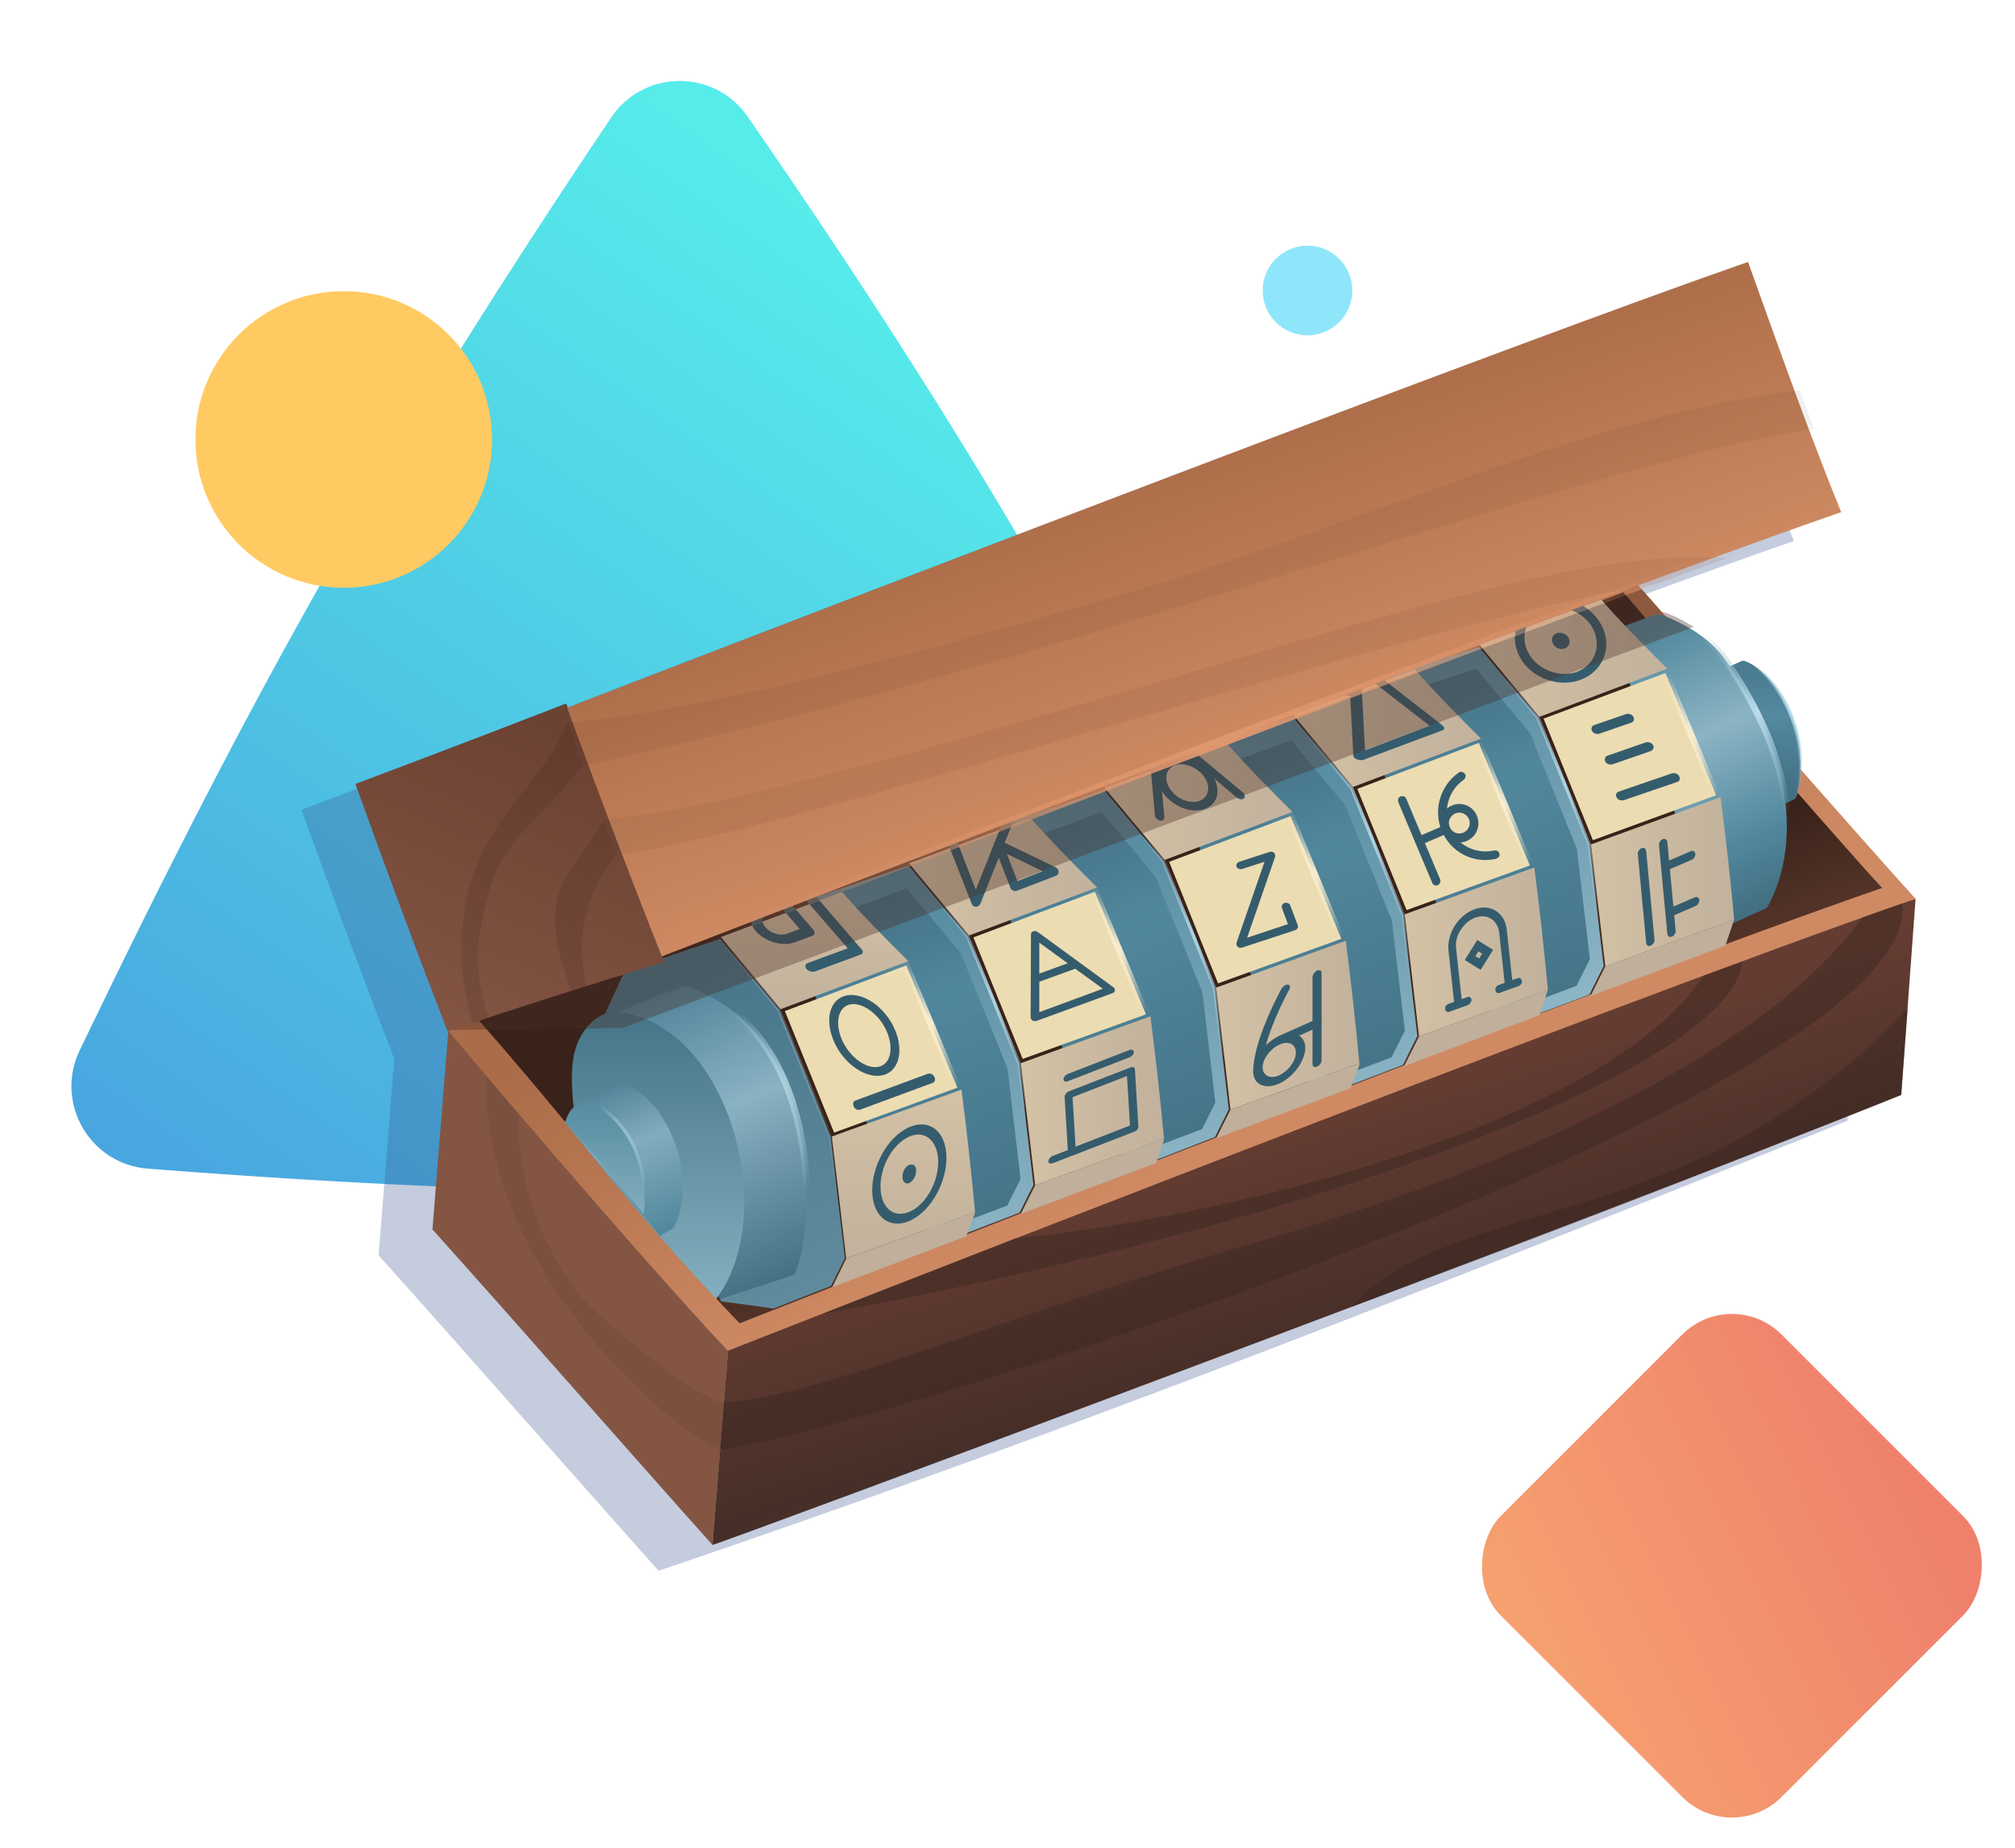 <svg width="603" height="553" viewBox="0 0 603 553" fill="none" xmlns="http://www.w3.org/2000/svg">
<path d="M385.721 312.54C393.404 328.123 383.086 346.575 365.782 348.133C246.732 358.848 166.113 359.199 44.221 349.753C26.86 348.408 16.296 330.026 23.846 314.335C76.826 204.239 116.51 134.069 182.895 35.182C192.611 20.709 213.832 20.559 223.738 34.903C289.865 130.662 330.411 200.366 385.721 312.54Z" fill="url(#paint0_linear)"/>
<rect x="518.281" y="384.54" width="118.87" height="118.87" rx="21" transform="rotate(45 518.281 384.54)" fill="url(#paint1_linear)"/>
<path d="M102.862 175.907C78.349 175.907 58.478 156.036 58.478 131.523C58.478 107.01 78.349 87.139 102.862 87.139C127.375 87.139 147.246 107.01 147.246 131.523C147.246 156.036 127.375 175.907 102.862 175.907Z" fill="#FFCA62"/>
<path d="M391.273 100.357C383.863 100.357 377.855 94.35 377.855 86.939C377.855 79.528 383.863 73.521 391.273 73.521C398.684 73.521 404.691 79.528 404.691 86.939C404.691 94.35 398.684 100.357 391.273 100.357Z" fill="#8FE6FA"/>
<g style="mix-blend-mode:multiply" opacity="0.3" filter="url(#filter0_f)">
<path d="M507.899 84.228C440.617 107.522 250.533 180.458 151.702 218.679L151.774 218.877C121.334 230.669 98.689 239.179 92.146 241.638L92.144 241.639L92.143 241.639L92.122 241.647C90.958 242.085 90.31 242.328 90.226 242.362C99.091 266.939 108.18 291.516 117.601 315.871L117.29 315.986L117.644 315.982L117.817 316.428L118.015 316.663L113.294 375.681C128.184 392.281 143.404 409.506 158.58 426.681L158.587 426.689C171.529 441.336 184.438 455.946 197.085 470.102C322.376 427.667 434.771 382.969 550.873 336.215L552.85 335.431L554.758 309.756L554.705 309.811L557.127 276.738C552.753 271.963 538.64 256.039 523.156 238.51C523.676 228.349 520.184 217.9 513.252 210.248C511.217 208.099 509.068 206.177 506.354 205.159C505.676 204.933 504.997 204.933 504.545 205.272L502.174 206.323C501.096 204.713 499.968 203.152 498.665 201.767C496.401 199.244 493.692 197.128 490.772 195.334L490.781 195.331C490.675 195.269 490.57 195.207 490.466 195.146L490.362 195.085C489.762 194.725 489.153 194.378 488.538 194.044C485.985 192.623 483.817 191.594 481.982 191.065C481.701 190.98 481.417 190.907 481.134 190.848C478.701 188.085 476.684 185.794 475.207 184.115L479.664 182.475L479.852 182.446C479.789 182.474 479.812 182.472 479.932 182.434L479.852 182.446C480.789 182.027 500.732 174.775 500.732 174.775L500.729 174.775C514.448 169.795 526.679 165.432 536.847 161.913C533.418 153.532 530.041 144.842 526.723 136.039C526.023 134.09 523.599 127.633 522.741 125.349C518.671 114.311 514.7 103.218 510.843 92.447C509.854 89.684 508.873 86.942 507.899 84.228Z" fill="#395590"/>
</g>
<path d="M573.247 269L217.842 404.242C185.866 370.184 160.562 340.254 133.938 308.69L488.552 173.222C488.552 173.222 562.166 256.9 573.247 269Z" fill="url(#paint2_linear)"/>
<path d="M142.691 304.722C167.81 332.879 195.089 369.016 221.345 396.033C223.619 395.121 470.494 297.882 563.243 265.736C555.059 257.186 493.454 186.394 485.839 177.274L142.691 304.722Z" fill="url(#paint3_linear)"/>
<path d="M534.253 240.48C532.81 227.895 527.449 217.868 521.871 207.437C520.463 204.803 519.041 202.144 517.665 199.41L520.868 197.991L520.92 197.968L520.966 197.934C521.224 197.741 521.698 197.691 522.308 197.893C524.906 198.869 526.986 200.718 529.006 202.849C537.588 212.326 540.827 226.155 537.605 238.31C537.406 238.794 537.139 239.113 536.844 239.263L534.253 240.48Z" fill="url(#paint4_linear)" stroke="url(#paint5_radial)"/>
<path d="M533.592 235.602L533.592 235.603C535.914 247.766 534.823 260.955 528.777 271.729L513.56 278.607L482.175 188.784L493.985 184.452L494.069 184.421L494.147 184.375C494.844 183.965 495.691 183.872 496.67 184.021C497.655 184.17 498.69 184.552 499.68 184.992L499.679 184.992L499.685 184.994C505.045 187.339 510.217 190.435 514.042 194.697L514.05 194.706L514.058 194.714C515.794 196.56 517.217 198.743 518.695 201.017C525.556 211.703 531.251 223.226 533.592 235.602Z" fill="url(#paint6_linear)" stroke="url(#paint7_radial)" stroke-width="2"/>
<path d="M442.883 302.014L408.019 216.316L414.058 203.029L442.588 193.593L460.187 214.756L475.624 252.842L479.896 289.151L475.64 297.662L458.528 304.107L442.883 302.014Z" fill="url(#paint8_linear)" stroke="url(#paint9_radial)"/>
<path d="M409.873 221.151L415.492 208.787L441.752 200.102L457.895 219.516L471.893 254.051L475.776 287.054L471.791 295.024L456.056 300.95L441.547 299.009L409.873 221.151Z" fill="url(#paint10_linear)"/>
<path d="M518.97 275.219C517.839 263.007 516.482 250.794 514.899 238.582L476.113 252.717L480.41 289.241L518.97 275.219Z" fill="url(#paint11_linear)"/>
<path d="M479.166 179.442C485.159 186.34 492.509 193.69 498.955 200.135L460.663 214.543L442.704 192.926L479.166 179.442Z" fill="url(#paint12_linear)"/>
<path d="M460.169 183.512C464.805 180.459 471.59 181.703 475.435 186.226C479.166 190.749 478.488 196.969 473.965 200.022C469.441 203.075 462.544 201.831 458.699 197.308C454.854 192.785 455.533 186.566 460.169 183.512ZM458.473 181.477C452.593 185.435 451.575 193.124 456.324 198.891C461.074 204.545 469.668 206.015 475.548 202.17C481.428 198.213 482.445 190.523 477.696 184.756C473.06 178.989 464.466 177.632 458.473 181.477Z" fill="#355C6D"/>
<path d="M465.371 189.732C464.24 190.523 464.127 191.993 465.031 193.124C465.936 194.255 467.632 194.594 468.763 193.803C469.894 193.011 470.007 191.541 469.102 190.41C468.198 189.393 466.501 189.053 465.371 189.732Z" fill="#355C6D"/>
<path d="M516.325 283.036L518.957 275.216L480.38 289.229L475.985 298.09L516.325 283.036Z" fill="#C0AF9B"/>
<path d="M476.677 251.447L461.934 215.072L498.401 201.411L513.575 238L476.677 251.447Z" fill="url(#paint13_linear)" stroke="url(#paint14_radial)" stroke-width="2"/>
<path d="M215.821 389.426L180.845 303.841L186.995 290.551L215.527 281.004L233.125 302.278L248.563 340.365L252.835 376.561L248.69 384.85L231.464 391.629L215.821 389.426Z" fill="url(#paint15_linear)" stroke="url(#paint16_radial)"/>
<path d="M241.196 364.325C240.71 371.922 239.347 378.061 237.708 381.493C234.358 382.64 230.496 383.887 226.622 385.138L226.617 385.139C222.832 386.362 219.036 387.587 215.718 388.721L213.024 385.9L181.698 304.273C183.707 303.455 185.706 302.611 187.702 301.768C193.46 299.336 199.193 296.916 205.058 295.149C225.458 301.578 235.379 319.589 239.296 337.988C241.261 347.218 241.698 356.491 241.196 364.325Z" fill="url(#paint17_linear)" stroke="url(#paint18_radial)" stroke-width="2"/>
<path d="M330.709 344.87L295.845 259.174L301.884 245.998L330.416 236.45L348.126 257.613L363.45 295.698L367.722 332.008L363.578 340.296L346.463 346.964L330.709 344.87Z" fill="url(#paint19_linear)" stroke="url(#paint20_radial)"/>
<path d="M387.137 322.938L352.271 237.237L358.31 224.061L386.841 214.514L404.439 235.788L419.877 273.762L424.148 310.071L419.854 318.702L402.782 325.251L387.137 322.938Z" fill="url(#paint21_linear)" stroke="url(#paint22_radial)"/>
<path d="M463.222 296.252C462.091 284.039 460.734 271.827 459.151 259.615L420.365 273.636L424.662 310.161L463.222 296.252Z" fill="url(#paint23_linear)"/>
<path d="M354.809 243.437L360.428 231.074L386.385 221.521L402.529 240.935L416.527 275.47L420.41 308.473L416.425 316.443L400.69 322.369L386.181 320.427L354.809 243.437Z" fill="url(#paint24_linear)"/>
<path d="M298.103 264.926L303.723 252.562L329.68 243.01L345.824 262.423L359.822 296.959L363.705 329.961L359.72 337.931L343.985 343.857L329.476 341.916L298.103 264.926Z" fill="url(#paint25_linear)"/>
<path d="M423.418 200.361C429.411 207.259 436.762 214.609 443.207 221.055L404.873 235.529L387.007 213.931L423.418 200.361Z" fill="url(#paint26_linear)"/>
<path d="M460.678 303.818L463.204 296.266L424.66 310.157L420.164 319.124L460.678 303.818Z" fill="#C0AF9B"/>
<path d="M420.93 272.369L406.186 236.101L442.543 222.333L457.825 259.031L420.93 272.369Z" fill="url(#paint27_linear)" stroke="url(#paint28_radial)" stroke-width="2"/>
<path d="M381.127 198.891L392.887 194.481C393.566 194.255 394.583 194.481 395.149 195.16L404.761 206.58C405.213 207.033 405.213 207.598 404.874 207.937C404.534 208.277 403.856 208.39 403.177 208.164L381.806 201.153C381.127 200.927 380.675 200.474 380.562 200.022C380.336 199.457 380.562 199.004 381.127 198.891ZM393.566 197.195L385.99 200.022L399.785 204.545L393.566 197.195Z" fill="#355C6D"/>
<path d="M404.082 197.195C404.195 197.082 404.421 197.082 404.648 197.082C405.326 197.082 406.118 197.308 406.683 197.647L431.673 217.097C432.352 217.662 432.352 218.341 431.673 218.567L408.04 227.387C407.588 227.613 406.796 227.5 406.118 227.274C405.439 227.048 404.987 226.595 404.987 226.143L403.517 197.873C403.517 197.647 403.743 197.308 404.082 197.195ZM427.829 217.21L407.248 201.266L408.492 224.56L427.829 217.21Z" fill="#355C6D"/>
<path d="M406.796 318.189C405.665 305.977 404.308 293.764 402.725 281.552L363.939 295.573L368.236 332.098L406.796 318.189Z" fill="url(#paint29_linear)"/>
<path d="M366.992 222.298C372.986 229.196 380.336 236.546 386.781 242.992L348.561 257.353L330.49 235.732L366.992 222.298Z" fill="url(#paint30_linear)"/>
<path d="M404.195 325.652C404.195 325.087 406.909 318.981 406.909 318.189L368.226 332.102L363.929 340.696L404.195 325.652Z" fill="#C0AF9B"/>
<path d="M347.769 245.592C347.543 245.592 347.43 245.592 347.204 245.592C346.412 245.479 345.734 244.801 345.621 244.009L343.02 215.401C343.02 214.948 343.246 214.496 343.698 214.383C344.151 214.27 344.716 214.383 345.168 214.835L371.855 237.112C372.533 237.677 372.646 238.469 372.307 238.921C371.855 239.373 370.95 239.26 370.272 238.808L346.073 218.567L348.448 244.575C348.448 245.027 348.221 245.479 347.769 245.592Z" fill="#355C6D"/>
<path d="M359.868 242.313C355.571 243.444 349.917 240.73 347.43 236.32C344.829 231.91 346.299 227.387 350.596 226.369C354.893 225.238 360.547 227.952 363.035 232.362C365.635 236.772 364.278 241.183 359.868 242.313ZM352.066 228.857C349.126 229.649 348.108 232.702 349.917 235.755C351.727 238.808 355.571 240.617 358.511 239.826C361.451 239.034 362.469 235.981 360.66 232.928C358.851 229.988 355.006 228.179 352.066 228.857Z" fill="#355C6D"/>
<path d="M364.507 294.305L349.87 257.929L386.227 244.268L401.401 280.967L364.507 294.305Z" fill="url(#paint31_linear)" stroke="url(#paint32_radial)" stroke-width="2"/>
<path d="M214.304 388.742C233.64 363.073 217.842 306.655 185.162 302.924C179.508 302.245 174.533 307.334 172.611 312.762C170.688 318.076 171.027 323.956 171.48 329.61L172.95 340.692C188.422 359.868 197.344 370.47 214.304 388.742Z" fill="url(#paint33_linear)"/>
<path d="M217.842 404.242C189.233 373.936 134.164 308.577 134.164 308.577C132.581 328.366 130.998 348.155 129.415 367.943C157.006 398.701 185.728 431.606 213.206 462.364C214.789 443.254 216.372 423.239 217.842 404.242Z" fill="#845543"/>
<path d="M272.247 367.487L237.384 281.79L243.423 268.614L271.954 259.067L289.552 280.229L304.989 318.315L309.261 354.624L305.117 362.911L287.89 369.58L272.247 367.487Z" fill="url(#paint34_linear)" stroke="url(#paint35_radial)"/>
<path d="M239.806 287.807L245.425 275.443L271.383 265.891L287.527 285.304L301.525 319.84L305.407 352.843L301.422 360.812L285.687 366.738L271.178 364.797L239.806 287.807Z" fill="url(#paint36_linear)"/>
<path d="M348.334 340.805C347.204 328.592 345.847 316.38 344.264 304.167L305.478 318.189L309.775 354.714L348.334 340.805Z" fill="url(#paint37_linear)"/>
<path d="M308.531 244.914C314.524 251.812 321.874 259.162 328.319 265.607L289.99 279.971L271.998 258.37L308.531 244.914Z" fill="url(#paint38_linear)"/>
<path d="M346.073 348.042C346.073 347.476 348.334 341.596 348.334 340.805L309.775 354.713L305.478 363.307L346.073 348.042Z" fill="#C0AF9B"/>
<path d="M315.994 262.102L304.234 266.625C303.555 266.851 302.764 266.512 302.425 265.834L297.562 253.282C297.336 252.716 297.449 252.151 297.901 251.812C298.354 251.473 298.919 251.36 299.371 251.586L315.994 259.614C316.446 259.84 316.786 260.406 316.786 260.858C316.786 261.423 316.446 261.989 315.994 262.102ZM304.46 263.685L312.036 260.745L301.294 255.543L304.46 263.685Z" fill="#355C6D"/>
<path d="M292.474 271.262C292.361 271.375 292.134 271.375 292.021 271.375C291.456 271.375 291.004 271.035 290.777 270.47L280.94 245.367C280.713 244.688 281.053 243.897 281.731 243.557L305.252 234.398C305.704 234.172 306.382 234.285 306.722 234.737C307.061 235.076 307.174 235.642 307.061 236.207L293.378 270.47C293.152 270.922 292.813 271.148 292.474 271.262ZM283.993 245.593L292.021 266.286L303.216 238.13L283.993 245.593Z" fill="#355C6D"/>
<path d="M306.043 316.921L291.298 280.544L327.654 266.883L342.937 303.583L306.043 316.921Z" fill="url(#paint39_linear)" stroke="url(#paint40_radial)" stroke-width="2"/>
<path d="M174.759 329.497C178.378 327.914 186.972 324.635 186.972 324.635C194.774 327.688 199.184 334.699 202.124 342.501C204.951 350.304 205.516 359.576 201.785 367.039L201.219 367.718C200.202 368.283 198.506 369.188 197.488 369.866L168.879 335.83L174.759 329.497Z" fill="url(#paint41_linear)"/>
<path d="M174.287 329.988C177.195 329.471 179.966 331.339 182.349 333.382C192.8 342.355 193.541 355.976 192.626 363.367L169.311 335.476C170.01 332.753 171.798 330.488 174.287 329.988Z" fill="url(#paint42_linear)" stroke="url(#paint43_radial)"/>
<path d="M291.795 362.742C290.664 350.529 289.307 338.317 287.724 326.104L248.938 340.126L253.235 376.651L291.795 362.742Z" fill="url(#paint44_linear)"/>
<path d="M252.023 266.976C258.016 273.873 265.366 281.223 271.811 287.669L233.591 302.03L215.724 280.432L252.023 266.976Z" fill="url(#paint45_linear)"/>
<path d="M289.194 369.979C289.194 369.413 291.795 363.533 291.795 362.742L253.246 376.646L249.052 385.244L289.194 369.979Z" fill="#C0AF9B"/>
<path d="M257.419 285.736L243.963 290.711C243.171 291.05 242.041 290.711 241.362 290.033C240.797 289.354 240.91 288.563 241.701 288.223L253.688 283.813L233.786 260.858L213.771 268.208C212.98 268.548 211.849 268.208 211.17 267.53C210.605 266.851 210.718 266.06 211.51 265.721L233.107 257.805C233.899 257.466 235.03 257.805 235.708 258.484L257.759 284.039C258.437 284.605 258.324 285.509 257.419 285.736Z" fill="#355C6D"/>
<path d="M243.058 280.082L237.857 282.004C234.238 283.361 229.037 281.891 226.21 278.725C223.496 275.559 224.174 271.94 227.906 270.583L233.107 268.661C233.899 268.322 235.03 268.661 235.708 269.339L243.398 278.273C243.963 279.064 243.85 279.856 243.058 280.082ZM230.054 273.071C228.019 273.863 227.567 275.898 229.15 277.594C230.733 279.403 233.56 280.195 235.595 279.403L239.327 278.046L233.786 271.601L230.054 273.071Z" fill="#355C6D"/>
<g style="mix-blend-mode:multiply" opacity="0.36">
<path d="M186.315 307.67L133.411 308.248L491.32 176.377L497.256 183.113C499.745 183.643 502.91 185.244 506.902 187.593L186.315 307.67Z" fill="#4B2D23"/>
</g>
<path d="M106.347 234.624C115.28 259.388 124.439 284.152 133.938 308.69C154.292 301.68 177.134 294.556 197.714 288.223C197.827 288.223 198.166 287.997 198.845 287.771C189.912 265.268 178.038 234.059 169.444 210.538C132.694 224.786 106.912 234.398 106.347 234.624Z" fill="url(#paint46_linear)"/>
<path opacity="0.13" fill-rule="evenodd" clip-rule="evenodd" d="M180.567 245.202C177.591 252.196 169.509 260.259 167.323 266.928C164.1 276.757 167.769 287.761 170.969 296.614C172.886 296.009 173.529 295.785 175.438 295.187C172.034 280.098 175.174 267.697 184.436 255.916C183.621 253.783 181.38 247.344 180.567 245.202Z" fill="#2A1812"/>
<path opacity="0.13" fill-rule="evenodd" clip-rule="evenodd" d="M169.853 216.185C163.008 233.298 148.127 242.524 141.85 261.205C136.855 275.674 137.013 291.197 141.37 306.175C143.256 305.544 144.281 305.355 146.192 304.724C142.472 292.076 140.984 284.189 147.522 263.163C151.881 250.536 163.156 243.565 174.475 229.119C173.745 227.166 170.56 218.09 169.853 216.185Z" fill="#2A1812"/>
<path d="M198.064 286.236C189.277 264.207 177.997 234.559 169.734 211.81C268.269 173.709 454.974 102.08 523.109 78.394C523.917 80.649 524.731 82.923 525.551 85.211C533.57 107.611 542.101 131.439 550.981 153.276C462.31 184.065 224.931 275.786 198.064 286.236Z" fill="url(#paint47_linear)" stroke="url(#paint48_radial)" stroke-width="3"/>
<path opacity="0.06" fill-rule="evenodd" clip-rule="evenodd" d="M180.567 245.202C211.823 242.579 260.005 229.272 338.931 206.328C417.857 183.385 477.611 163.871 516.853 167.037C516.853 167.037 494.144 175.294 496.053 174.696C427.451 185.021 239.356 248.545 184.436 255.916C183.621 253.783 181.38 247.344 180.567 245.202Z" fill="#2A1812"/>
<path opacity="0.06" fill-rule="evenodd" clip-rule="evenodd" d="M169.755 216.302C201.012 213.679 253.338 201.916 332.264 178.973C411.191 156.029 476.422 123.879 538.557 116.802C538.557 116.802 541.989 125.919 542.845 128.301C474.244 138.625 316.482 199.358 174.485 229.099C173.671 226.966 170.569 218.443 169.755 216.302Z" fill="#2A1812"/>
<path d="M573.247 269C480.975 300.888 217.842 404.242 217.842 404.242L213.206 462.364C216.146 461.799 477.131 364.777 568.95 327.688L573.247 269Z" fill="url(#paint49_linear)"/>
<path opacity="0.47" fill-rule="evenodd" clip-rule="evenodd" d="M216.597 419.825C247.854 417.202 297.758 394.555 376.685 371.611C455.611 348.667 528.292 314.504 557.383 274.569C557.383 274.569 567.272 270.988 569.181 270.39C576.583 324.784 270.454 426.436 215.534 433.808L216.597 419.825Z" fill="#3A2721"/>
<path opacity="0.1" fill-rule="evenodd" clip-rule="evenodd" d="M216.578 419.994C206.542 417.372 178.179 393.916 172.233 386.119C166.287 378.323 153.975 357.069 155.414 333.684C155.414 333.684 146.259 322.732 145.646 322.134C143.269 376.528 197.899 426.436 215.534 433.808L216.578 419.994Z" fill="#3A2721"/>
<path opacity="0.47" fill-rule="evenodd" clip-rule="evenodd" d="M304.019 370.559C360.106 365.368 478.515 338.551 509.935 291.973C509.935 291.973 519.629 288.383 521.36 287.785C519.033 318.221 397.854 365.768 245.918 393.246L304.019 370.559Z" fill="#3A2721"/>
<path opacity="0.47" fill-rule="evenodd" clip-rule="evenodd" d="M404.403 391.155C435.965 356.679 505.048 371.1 570.879 302.018L568.971 327.693C504.892 353.107 468.818 367.135 404.403 391.155Z" fill="#3A2721"/>
<path d="M249.616 338.969L234.872 302.594L271.229 288.933L286.511 325.523L249.616 338.969Z" fill="url(#paint50_linear)" stroke="url(#paint51_radial)" stroke-width="2"/>
<path d="M270.997 340.749C275.696 337.864 280.053 340.36 280.683 346.32C281.313 352.28 277.966 359.343 273.255 362.115C268.545 364.887 264.2 362.503 263.57 356.543C262.94 350.583 266.287 343.521 270.997 340.749ZM270.712 338.05C264.611 341.651 260.33 350.632 261.102 357.941C261.875 365.25 267.428 368.302 273.529 364.701C279.629 361.1 283.911 352.119 283.138 344.81C282.354 337.388 276.813 334.449 270.712 338.05Z" fill="#355C6D"/>
<path d="M271.841 348.733C270.663 349.426 269.93 351.095 270.085 352.557C270.239 354.019 271.323 354.587 272.388 353.906C273.453 353.225 274.298 351.543 274.144 350.081C274.114 348.72 273.03 348.152 271.841 348.733Z" fill="#355C6D"/>
<path d="M279.13 324.069L257.419 332.098C256.741 332.324 255.836 331.985 255.497 331.193C255.158 330.402 255.271 329.61 255.949 329.384L277.66 321.355C278.339 321.129 279.243 321.468 279.583 322.26C280.035 322.939 279.809 323.843 279.13 324.069Z" fill="#355C6D"/>
<path d="M264.883 321.581C260.246 323.278 253.575 319.433 250.182 312.987C246.79 306.542 247.695 299.87 252.444 298.174C257.08 296.478 263.752 300.323 267.144 306.768C270.536 313.214 269.519 319.885 264.883 321.581ZM253.801 300.775C250.409 302.019 249.843 307.22 252.444 312.196C255.158 317.284 260.133 320.337 263.526 319.094C266.918 317.85 267.483 312.648 264.883 307.673C262.282 302.697 257.193 299.531 253.801 300.775Z" fill="#355C6D"/>
<path d="M332.843 297.269L310.227 305.524C309.888 305.637 309.322 305.637 308.983 305.411C308.644 305.185 308.418 304.845 308.418 304.393L308.531 279.629C308.531 279.177 308.757 278.837 309.209 278.724C309.661 278.611 310.114 278.611 310.566 278.951L333.182 295.46C333.521 295.686 333.747 296.138 333.634 296.478C333.521 296.817 333.295 297.156 332.843 297.269ZM311.018 302.923L330.016 295.912L311.018 282.117V302.923Z" fill="#355C6D"/>
<path d="M322.1 289.806L310.566 293.99C310.001 294.216 309.209 293.99 308.87 293.425C308.531 292.86 308.87 292.181 309.435 291.955L320.969 287.771C321.535 287.545 322.326 287.771 322.666 288.336C323.005 288.902 322.779 289.58 322.1 289.806Z" fill="#355C6D"/>
<path d="M339.514 338.543L320.856 345.78C320.178 346.006 319.612 345.78 319.612 345.215L318.595 328.253C318.595 327.688 319.047 327.009 319.726 326.67L338.383 319.433C339.062 319.207 339.627 319.433 339.627 319.998L340.645 336.96C340.645 337.638 340.193 338.317 339.514 338.543ZM321.874 343.179L338.157 336.847L337.253 322.034L320.969 328.366L321.874 343.179Z" fill="#355C6D"/>
<path d="M339.514 338.657L314.976 348.155C314.298 348.381 313.732 348.155 313.732 347.59C313.732 347.024 314.185 346.346 314.863 346.007L339.401 336.508C340.08 336.282 340.645 336.508 340.645 337.073C340.645 337.752 340.193 338.43 339.514 338.657Z" fill="#355C6D"/>
<path d="M338.157 316.38L319.499 323.617C318.821 323.843 318.256 323.617 318.256 323.051C318.256 322.486 318.708 321.807 319.386 321.468L338.044 314.231C338.723 314.005 339.288 314.231 339.288 314.797C339.401 315.362 338.836 316.04 338.157 316.38Z" fill="#355C6D"/>
<path d="M382.823 324.295C378.526 326.218 375.021 324.521 375.021 320.677C375.021 316.719 378.526 311.97 382.823 310.047C387.12 308.125 390.626 309.821 390.626 313.666C390.513 317.624 387.007 322.373 382.823 324.295ZM382.823 312.648C380.109 313.892 377.848 316.945 377.848 319.433C377.848 321.921 380.109 323.051 382.823 321.808C385.537 320.564 387.799 317.511 387.799 315.023C387.799 312.422 385.537 311.404 382.823 312.648Z" fill="#355C6D"/>
<path d="M394.131 319.207C393.34 319.546 392.774 319.207 392.774 318.528V292.407C392.774 291.729 393.453 290.824 394.131 290.485C394.923 290.146 395.488 290.485 395.488 291.163V317.284C395.488 318.076 394.923 318.868 394.131 319.207Z" fill="#355C6D"/>
<path d="M394.131 307.56L382.71 312.648C381.919 312.987 381.353 312.648 381.353 311.97C381.353 311.291 382.032 310.387 382.71 310.047L394.131 304.959C394.923 304.62 395.488 304.959 395.488 305.637C395.488 306.316 394.923 307.22 394.131 307.56Z" fill="#355C6D"/>
<path d="M376.378 321.355C375.586 321.694 375.021 321.355 375.021 320.677C375.021 311.404 383.163 296.478 383.502 295.913C383.954 295.121 384.859 294.556 385.424 294.669C386.103 294.782 386.216 295.46 385.763 296.252C385.65 296.365 377.735 310.952 377.735 319.433C377.735 320.111 377.169 321.016 376.378 321.355Z" fill="#355C6D"/>
<path d="M430.316 264.929C429.638 265.155 428.846 264.929 428.62 264.251L418.443 240.052C418.217 239.373 418.443 238.582 419.122 238.356C419.8 238.129 420.592 238.356 420.818 239.034L430.995 263.233C431.221 263.798 430.882 264.59 430.316 264.929Z" fill="#355C6D"/>
<path d="M433.143 249.437L425.228 252.83C424.549 253.056 423.758 252.83 423.532 252.151C423.305 251.473 423.532 250.681 424.21 250.455L432.126 247.063C432.804 246.836 433.596 247.063 433.822 247.741C434.048 248.42 433.822 249.098 433.143 249.437Z" fill="#355C6D"/>
<path d="M438.91 251.699C435.97 252.943 432.691 251.586 431.447 248.646C430.203 245.706 431.56 242.313 434.5 241.069C437.44 239.825 440.719 241.182 441.963 244.122C443.207 247.062 441.85 250.455 438.91 251.699ZM435.518 243.444C433.935 244.122 433.143 245.932 433.822 247.515C434.5 249.098 436.309 249.889 437.892 249.211C439.476 248.532 440.267 246.723 439.589 245.14C438.91 243.557 437.101 242.765 435.518 243.444Z" fill="#355C6D"/>
<path d="M447.957 256.9C447.843 256.9 447.843 256.9 447.73 257.013C440.946 258.597 434.161 255.091 431.447 248.646C428.846 242.426 430.995 235.076 436.536 231.232C437.101 230.779 437.893 231.005 438.345 231.571C438.797 232.136 438.571 232.928 438.006 233.38C433.482 236.546 431.786 242.426 433.822 247.628C435.97 252.943 441.624 255.77 447.165 254.526C447.843 254.413 448.522 254.752 448.748 255.543C448.861 256.109 448.522 256.674 447.957 256.9Z" fill="#355C6D"/>
<path d="M387.573 278.385L371.742 283.587C371.289 283.7 370.724 283.7 370.385 283.361C370.045 283.021 369.932 282.569 370.045 282.117L378.413 257.918L371.742 260.067C371.063 260.293 370.272 259.953 370.045 259.388C369.819 258.823 370.159 258.144 370.837 257.918L379.883 254.978C380.336 254.865 380.901 254.865 381.24 255.204C381.579 255.543 381.693 255.996 381.579 256.448L373.212 280.647L385.424 276.576L383.615 271.714C383.389 271.148 383.728 270.47 384.406 270.244C385.085 270.017 385.876 270.357 386.103 270.922L388.364 276.915C388.59 277.481 388.251 278.159 387.573 278.385Z" fill="#355C6D"/>
<path d="M493.98 283.022C493.301 283.361 492.736 282.909 492.623 282.23L490.135 255.657C490.022 254.978 490.587 254.074 491.266 253.848C491.944 253.508 492.51 253.961 492.623 254.639L495.11 281.213C495.223 281.891 494.658 282.683 493.98 283.022Z" fill="#355C6D"/>
<path d="M500.312 280.307C499.633 280.647 499.068 280.194 498.955 279.516L496.467 252.943C496.354 252.264 496.919 251.359 497.598 251.133C498.276 250.907 498.842 251.246 498.955 251.925L501.443 278.498C501.556 279.177 500.99 280.081 500.312 280.307Z" fill="#355C6D"/>
<path d="M506.192 257.353L498.842 260.519C498.163 260.858 497.598 260.406 497.485 259.727C497.372 259.049 497.937 258.144 498.616 257.918L505.966 254.752C506.644 254.413 507.21 254.865 507.323 255.543C507.436 256.222 506.87 257.126 506.192 257.353Z" fill="#355C6D"/>
<path d="M507.436 271.149L500.086 274.315C499.407 274.654 498.842 274.202 498.729 273.523C498.616 272.845 499.181 271.94 499.859 271.714L507.21 268.548C507.888 268.208 508.453 268.661 508.567 269.339C508.567 270.018 508.114 270.809 507.436 271.149Z" fill="#355C6D"/>
<path d="M451.575 295.347C451.01 295.574 450.444 295.234 450.331 294.556L448.635 279.064C448.183 275.332 445.016 273.297 441.398 274.654C437.892 276.011 435.292 280.082 435.744 283.813L437.44 299.305C437.553 299.984 437.101 300.662 436.422 300.888C435.857 301.114 435.292 300.775 435.179 300.097L433.482 284.605C432.917 279.516 436.309 273.976 441.172 272.166C445.921 270.357 450.331 273.071 450.897 278.159L452.593 293.651C452.593 294.443 452.14 295.121 451.575 295.347Z" fill="#355C6D"/>
<path d="M443.094 290.258L438.345 287.318L442.076 281.325L446.826 284.265L443.094 290.258ZM441.511 286.188L442.642 286.866L443.546 285.396L442.416 284.718L441.511 286.188Z" fill="#355C6D"/>
<path d="M439.362 300.775L433.709 302.81C433.143 303.037 432.578 302.697 432.465 302.019C432.352 301.34 432.804 300.662 433.482 300.436L439.136 298.4C439.702 298.174 440.267 298.513 440.38 299.192C440.38 299.757 439.928 300.436 439.362 300.775Z" fill="#355C6D"/>
<path d="M454.402 295.121L448.748 297.157C448.183 297.383 447.617 297.044 447.504 296.365C447.391 295.687 447.843 295.008 448.522 294.782L454.176 292.747C454.741 292.52 455.307 292.86 455.42 293.538C455.533 294.217 455.08 294.895 454.402 295.121Z" fill="#355C6D"/>
<path d="M488.099 216.305L478.601 219.585C477.809 219.811 476.792 219.472 476.452 218.793C476 218.115 476.339 217.21 477.131 216.984L486.629 213.705C487.421 213.478 488.439 213.818 488.778 214.496C489.23 215.175 488.891 216.079 488.099 216.305Z" fill="#355C6D"/>
<path d="M493.979 224.786L482.558 228.744C481.767 228.97 480.749 228.631 480.41 227.952C480.071 227.274 480.297 226.369 481.088 226.143L492.509 222.185C493.301 221.959 494.319 222.299 494.658 222.977C495.11 223.656 494.771 224.447 493.979 224.786Z" fill="#355C6D"/>
<path d="M501.782 234.059L485.951 239.486C485.159 239.712 484.142 239.373 483.802 238.695C483.35 238.016 483.689 237.112 484.481 236.885L500.312 231.458C501.103 231.232 502.121 231.571 502.46 232.249C502.913 233.041 502.687 233.832 501.782 234.059Z" fill="#355C6D"/>
<defs>
<filter id="filter0_f" x="70.226" y="64.228" width="506.901" height="425.874" filterUnits="userSpaceOnUse" color-interpolation-filters="sRGB">
<feFlood flood-opacity="0" result="BackgroundImageFix"/>
<feBlend mode="normal" in="SourceGraphic" in2="BackgroundImageFix" result="shape"/>
<feGaussianBlur stdDeviation="10" result="effect1_foregroundBlur"/>
</filter>
<linearGradient id="paint0_linear" x1="235.072" y1="57.794" x2="23.853" y2="355.226" gradientUnits="userSpaceOnUse">
<stop stop-color="#56ECEA"/>
<stop offset="1" stop-color="#48A3DF"/>
</linearGradient>
<linearGradient id="paint1_linear" x1="585.032" y1="379.105" x2="531.418" y2="537.974" gradientUnits="userSpaceOnUse">
<stop stop-color="#EF806C"/>
<stop offset="0.942" stop-color="#F7A770"/>
</linearGradient>
<linearGradient id="paint2_linear" x1="324.234" y1="237.48" x2="374.359" y2="339.633" gradientUnits="userSpaceOnUse">
<stop stop-color="#AB6C49"/>
<stop offset="1" stop-color="#CF8A63"/>
</linearGradient>
<linearGradient id="paint3_linear" x1="515.776" y1="248.918" x2="530.599" y2="286.716" gradientUnits="userSpaceOnUse">
<stop stop-color="#39221A"/>
<stop offset="1" stop-color="#5A382B"/>
</linearGradient>
<linearGradient id="paint4_linear" x1="528.799" y1="196.821" x2="528.799" y2="241.956" gradientUnits="userSpaceOnUse">
<stop stop-color="#48788C"/>
<stop offset="0.38" stop-color="#54899F"/>
<stop offset="1" stop-color="#3E6B7E"/>
</linearGradient>
<radialGradient id="paint5_radial" cx="0" cy="0" r="1" gradientUnits="userSpaceOnUse" gradientTransform="translate(534.074 215.419) rotate(86.074) scale(24.653 12.303)">
<stop stop-color="#B7DFEF"/>
<stop offset="1" stop-color="#85AFC0" stop-opacity="0"/>
</radialGradient>
<linearGradient id="paint6_linear" x1="492.597" y1="186.971" x2="531.093" y2="272.261" gradientUnits="userSpaceOnUse">
<stop offset="0.025" stop-color="#51879D"/>
<stop offset="0.395" stop-color="#8BB4C4"/>
<stop offset="0.761" stop-color="#51879D"/>
<stop offset="1" stop-color="#406C7E"/>
</linearGradient>
<radialGradient id="paint7_radial" cx="0" cy="0" r="1" gradientUnits="userSpaceOnUse" gradientTransform="translate(526.115 212.857) rotate(71.375) scale(31.694 17.146)">
<stop stop-color="#BCDEEC"/>
<stop offset="1" stop-color="#8AB3C3" stop-opacity="0"/>
</radialGradient>
<linearGradient id="paint8_linear" x1="436.441" y1="182.912" x2="476.78" y2="294.761" gradientUnits="userSpaceOnUse">
<stop stop-color="#51879D"/>
<stop offset="1" stop-color="#8BB4C4"/>
</linearGradient>
<radialGradient id="paint9_radial" cx="0" cy="0" r="1" gradientUnits="userSpaceOnUse" gradientTransform="translate(467.523 234.913) rotate(105.13) scale(48.772 31.872)">
<stop stop-color="#B0D4E2"/>
<stop offset="1" stop-color="#B0D4E2" stop-opacity="0"/>
</radialGradient>
<linearGradient id="paint10_linear" x1="434.608" y1="205.374" x2="468.987" y2="297.283" gradientUnits="userSpaceOnUse">
<stop stop-color="#457488"/>
<stop offset="0.316" stop-color="#51879D"/>
<stop offset="1" stop-color="#457488"/>
</linearGradient>
<linearGradient id="paint11_linear" x1="476.113" y1="263.911" x2="518.97" y2="263.911" gradientUnits="userSpaceOnUse">
<stop stop-color="#D3C2A5"/>
<stop offset="1" stop-color="#C2B19C"/>
</linearGradient>
<linearGradient id="paint12_linear" x1="442.785" y1="196.969" x2="498.871" y2="196.969" gradientUnits="userSpaceOnUse">
<stop stop-color="#D3C2A5"/>
<stop offset="1" stop-color="#C2B19C"/>
</linearGradient>
<linearGradient id="paint13_linear" x1="460.622" y1="226.426" x2="514.899" y2="226.426" gradientUnits="userSpaceOnUse">
<stop stop-color="#ECDCB2"/>
<stop offset="1" stop-color="#ECDCB2"/>
</linearGradient>
<radialGradient id="paint14_radial" cx="0" cy="0" r="1" gradientUnits="userSpaceOnUse" gradientTransform="translate(506.347 219.584) rotate(67.949) scale(19.536 5.622)">
<stop stop-color="#FAEECF"/>
<stop offset="1" stop-color="#FAEECF" stop-opacity="0"/>
</radialGradient>
<linearGradient id="paint15_linear" x1="195.818" y1="286.094" x2="239.94" y2="388.308" gradientUnits="userSpaceOnUse">
<stop stop-color="#457488"/>
<stop offset="1" stop-color="#608B9D"/>
</linearGradient>
<radialGradient id="paint16_radial" cx="0" cy="0" r="1" gradientUnits="userSpaceOnUse" gradientTransform="translate(216.824 336.282) rotate(90) scale(55.861 36.524)">
<stop stop-color="#B0D4E2"/>
<stop offset="1" stop-color="#B0D4E2" stop-opacity="0"/>
</radialGradient>
<linearGradient id="paint17_linear" x1="192.142" y1="298.84" x2="229.89" y2="386.592" gradientUnits="userSpaceOnUse">
<stop stop-color="#508399"/>
<stop offset="0.417" stop-color="#89B2C3"/>
<stop offset="1" stop-color="#426E81"/>
</linearGradient>
<radialGradient id="paint18_radial" cx="0" cy="0" r="1" gradientUnits="userSpaceOnUse" gradientTransform="translate(233.567 326.048) rotate(107.074) scale(35.899 23.23)">
<stop stop-color="#ACD1DF"/>
<stop offset="1" stop-color="#ACD1DF" stop-opacity="0"/>
</radialGradient>
<linearGradient id="paint19_linear" x1="331.769" y1="235.868" x2="331.769" y2="347.476" gradientUnits="userSpaceOnUse">
<stop stop-color="#51879D"/>
<stop offset="1" stop-color="#8BB4C4"/>
</linearGradient>
<radialGradient id="paint20_radial" cx="0" cy="0" r="1" gradientUnits="userSpaceOnUse" gradientTransform="translate(358.003 279.57) rotate(98.207) scale(42.465 27.75)">
<stop stop-color="#B0D4E2"/>
<stop offset="1" stop-color="#B0D4E2" stop-opacity="0"/>
</radialGradient>
<linearGradient id="paint21_linear" x1="388.195" y1="213.931" x2="388.195" y2="325.765" gradientUnits="userSpaceOnUse">
<stop stop-color="#51879D"/>
<stop offset="1" stop-color="#8BB4C4"/>
</linearGradient>
<radialGradient id="paint22_radial" cx="0" cy="0" r="1" gradientUnits="userSpaceOnUse" gradientTransform="translate(410.541 250.068) rotate(90) scale(45.667 29.783)">
<stop stop-color="#B0D4E2"/>
<stop offset="1" stop-color="#B0D4E2" stop-opacity="0"/>
</radialGradient>
<linearGradient id="paint23_linear" x1="420.366" y1="284.888" x2="463.222" y2="284.888" gradientUnits="userSpaceOnUse">
<stop stop-color="#D3C2A5"/>
<stop offset="1" stop-color="#C2B19C"/>
</linearGradient>
<linearGradient id="paint24_linear" x1="379.241" y1="226.793" x2="413.621" y2="318.702" gradientUnits="userSpaceOnUse">
<stop stop-color="#457488"/>
<stop offset="0.316" stop-color="#51879D"/>
<stop offset="1" stop-color="#457488"/>
</linearGradient>
<linearGradient id="paint25_linear" x1="322.536" y1="248.281" x2="356.916" y2="340.19" gradientUnits="userSpaceOnUse">
<stop stop-color="#457488"/>
<stop offset="0.316" stop-color="#51879D"/>
<stop offset="1" stop-color="#457488"/>
</linearGradient>
<linearGradient id="paint26_linear" x1="387.007" y1="217.945" x2="443.123" y2="217.945" gradientUnits="userSpaceOnUse">
<stop stop-color="#D3C2A5"/>
<stop offset="1" stop-color="#C2B19C"/>
</linearGradient>
<linearGradient id="paint27_linear" x1="404.874" y1="247.345" x2="459.152" y2="247.345" gradientUnits="userSpaceOnUse">
<stop stop-color="#ECDCB2"/>
<stop offset="1" stop-color="#ECDCB2"/>
</linearGradient>
<radialGradient id="paint28_radial" cx="0" cy="0" r="1" gradientUnits="userSpaceOnUse" gradientTransform="translate(449.276 240.67) rotate(70.301) scale(19.719 20.355)">
<stop stop-color="#FAEECF"/>
<stop offset="1" stop-color="#FAEECF" stop-opacity="0"/>
</radialGradient>
<linearGradient id="paint29_linear" x1="363.94" y1="306.825" x2="406.796" y2="306.825" gradientUnits="userSpaceOnUse">
<stop stop-color="#D3C2A5"/>
<stop offset="1" stop-color="#C2B19C"/>
</linearGradient>
<linearGradient id="paint30_linear" x1="330.62" y1="239.827" x2="386.707" y2="239.827" gradientUnits="userSpaceOnUse">
<stop stop-color="#D3C2A5"/>
<stop offset="1" stop-color="#C2B19C"/>
</linearGradient>
<linearGradient id="paint31_linear" x1="348.561" y1="269.283" x2="402.824" y2="269.283" gradientUnits="userSpaceOnUse">
<stop stop-color="#ECDCB2"/>
<stop offset="1" stop-color="#ECDCB2"/>
</linearGradient>
<radialGradient id="paint32_radial" cx="0" cy="0" r="1" gradientUnits="userSpaceOnUse" gradientTransform="translate(393.81 261.298) rotate(68.552) scale(20.685 21.308)">
<stop stop-color="#FAEECF"/>
<stop offset="1" stop-color="#FAEECF" stop-opacity="0"/>
</radialGradient>
<linearGradient id="paint33_linear" x1="196.89" y1="302.863" x2="196.89" y2="388.863" gradientUnits="userSpaceOnUse">
<stop stop-color="#457488"/>
<stop offset="1" stop-color="#84AFBF"/>
</linearGradient>
<linearGradient id="paint34_linear" x1="273.307" y1="258.484" x2="273.307" y2="370.092" gradientUnits="userSpaceOnUse">
<stop stop-color="#51879D"/>
<stop offset="1" stop-color="#8BB4C4"/>
</linearGradient>
<radialGradient id="paint35_radial" cx="0" cy="0" r="1" gradientUnits="userSpaceOnUse" gradientTransform="translate(297.788 298.766) rotate(91.461) scale(39.618 25.89)">
<stop stop-color="#B0D4E2"/>
<stop offset="1" stop-color="#B0D4E2" stop-opacity="0"/>
</radialGradient>
<linearGradient id="paint36_linear" x1="264.239" y1="271.162" x2="298.619" y2="363.071" gradientUnits="userSpaceOnUse">
<stop stop-color="#457488"/>
<stop offset="0.316" stop-color="#51879D"/>
<stop offset="1" stop-color="#457488"/>
</linearGradient>
<linearGradient id="paint37_linear" x1="305.478" y1="329.441" x2="348.335" y2="329.441" gradientUnits="userSpaceOnUse">
<stop stop-color="#D3C2A5"/>
<stop offset="1" stop-color="#C2B19C"/>
</linearGradient>
<linearGradient id="paint38_linear" x1="272.137" y1="262.441" x2="328.224" y2="262.441" gradientUnits="userSpaceOnUse">
<stop stop-color="#D3C2A5"/>
<stop offset="1" stop-color="#C2B19C"/>
</linearGradient>
<linearGradient id="paint39_linear" x1="289.986" y1="291.898" x2="344.264" y2="291.898" gradientUnits="userSpaceOnUse">
<stop stop-color="#ECDCB2"/>
<stop offset="1" stop-color="#ECDCB2"/>
</linearGradient>
<radialGradient id="paint40_radial" cx="0" cy="0" r="1" gradientUnits="userSpaceOnUse" gradientTransform="translate(334.677 283.989) rotate(67.964) scale(20.77 21.44)">
<stop stop-color="#FAEECF"/>
<stop offset="1" stop-color="#FAEECF" stop-opacity="0"/>
</radialGradient>
<linearGradient id="paint41_linear" x1="184.543" y1="322.372" x2="203.417" y2="367.718" gradientUnits="userSpaceOnUse">
<stop stop-color="#4E8196"/>
<stop offset="0.416" stop-color="#82ACBD"/>
<stop offset="1" stop-color="#50869C"/>
</linearGradient>
<linearGradient id="paint42_linear" x1="181.089" y1="329.401" x2="181.089" y2="364.551" gradientUnits="userSpaceOnUse">
<stop stop-color="#568BA0"/>
<stop offset="1" stop-color="#84AFBF"/>
</linearGradient>
<radialGradient id="paint43_radial" cx="0" cy="0" r="1" gradientUnits="userSpaceOnUse" gradientTransform="translate(187.239 341.491) rotate(67.521) scale(15.386 6.256)">
<stop stop-color="#9DC8D9"/>
<stop offset="1" stop-color="#9DC8D9" stop-opacity="0"/>
</radialGradient>
<linearGradient id="paint44_linear" x1="270.367" y1="326.104" x2="270.367" y2="376.651" gradientUnits="userSpaceOnUse">
<stop stop-color="#D3C2A5"/>
<stop offset="1" stop-color="#C2B19C"/>
</linearGradient>
<linearGradient id="paint45_linear" x1="243.768" y1="266.976" x2="243.768" y2="302.03" gradientUnits="userSpaceOnUse">
<stop stop-color="#D3C2A5"/>
<stop offset="1" stop-color="#C2B19C"/>
</linearGradient>
<linearGradient id="paint46_linear" x1="171.672" y1="220.783" x2="132.668" y2="308.886" gradientUnits="userSpaceOnUse">
<stop stop-color="#6C4232"/>
<stop offset="1" stop-color="#845543"/>
</linearGradient>
<linearGradient id="paint47_linear" x1="363.481" y1="130.385" x2="395.143" y2="217.112" gradientUnits="userSpaceOnUse">
<stop stop-color="#AB6C48"/>
<stop offset="1" stop-color="#CF8A63"/>
</linearGradient>
<radialGradient id="paint48_radial" cx="0" cy="0" r="1" gradientUnits="userSpaceOnUse" gradientTransform="translate(368.528 224.913) rotate(-107.374) scale(78.372 169.474)">
<stop stop-color="#E3986E"/>
<stop offset="1" stop-color="#D99169" stop-opacity="0"/>
</radialGradient>
<linearGradient id="paint49_linear" x1="383.939" y1="338.26" x2="402.475" y2="397.944" gradientUnits="userSpaceOnUse">
<stop stop-color="#643C32"/>
<stop offset="1" stop-color="#462F28"/>
</linearGradient>
<linearGradient id="paint50_linear" x1="260.699" y1="287.658" x2="260.699" y2="340.239" gradientUnits="userSpaceOnUse">
<stop stop-color="#ECDCB2"/>
<stop offset="1" stop-color="#ECDCB2"/>
</linearGradient>
<radialGradient id="paint51_radial" cx="0" cy="0" r="1" gradientUnits="userSpaceOnUse" gradientTransform="translate(278.523 305.763) rotate(72.16) scale(20.948 21.623)">
<stop stop-color="#FAEECF"/>
<stop offset="1" stop-color="#FAEECF" stop-opacity="0"/>
</radialGradient>
</defs>
</svg>
